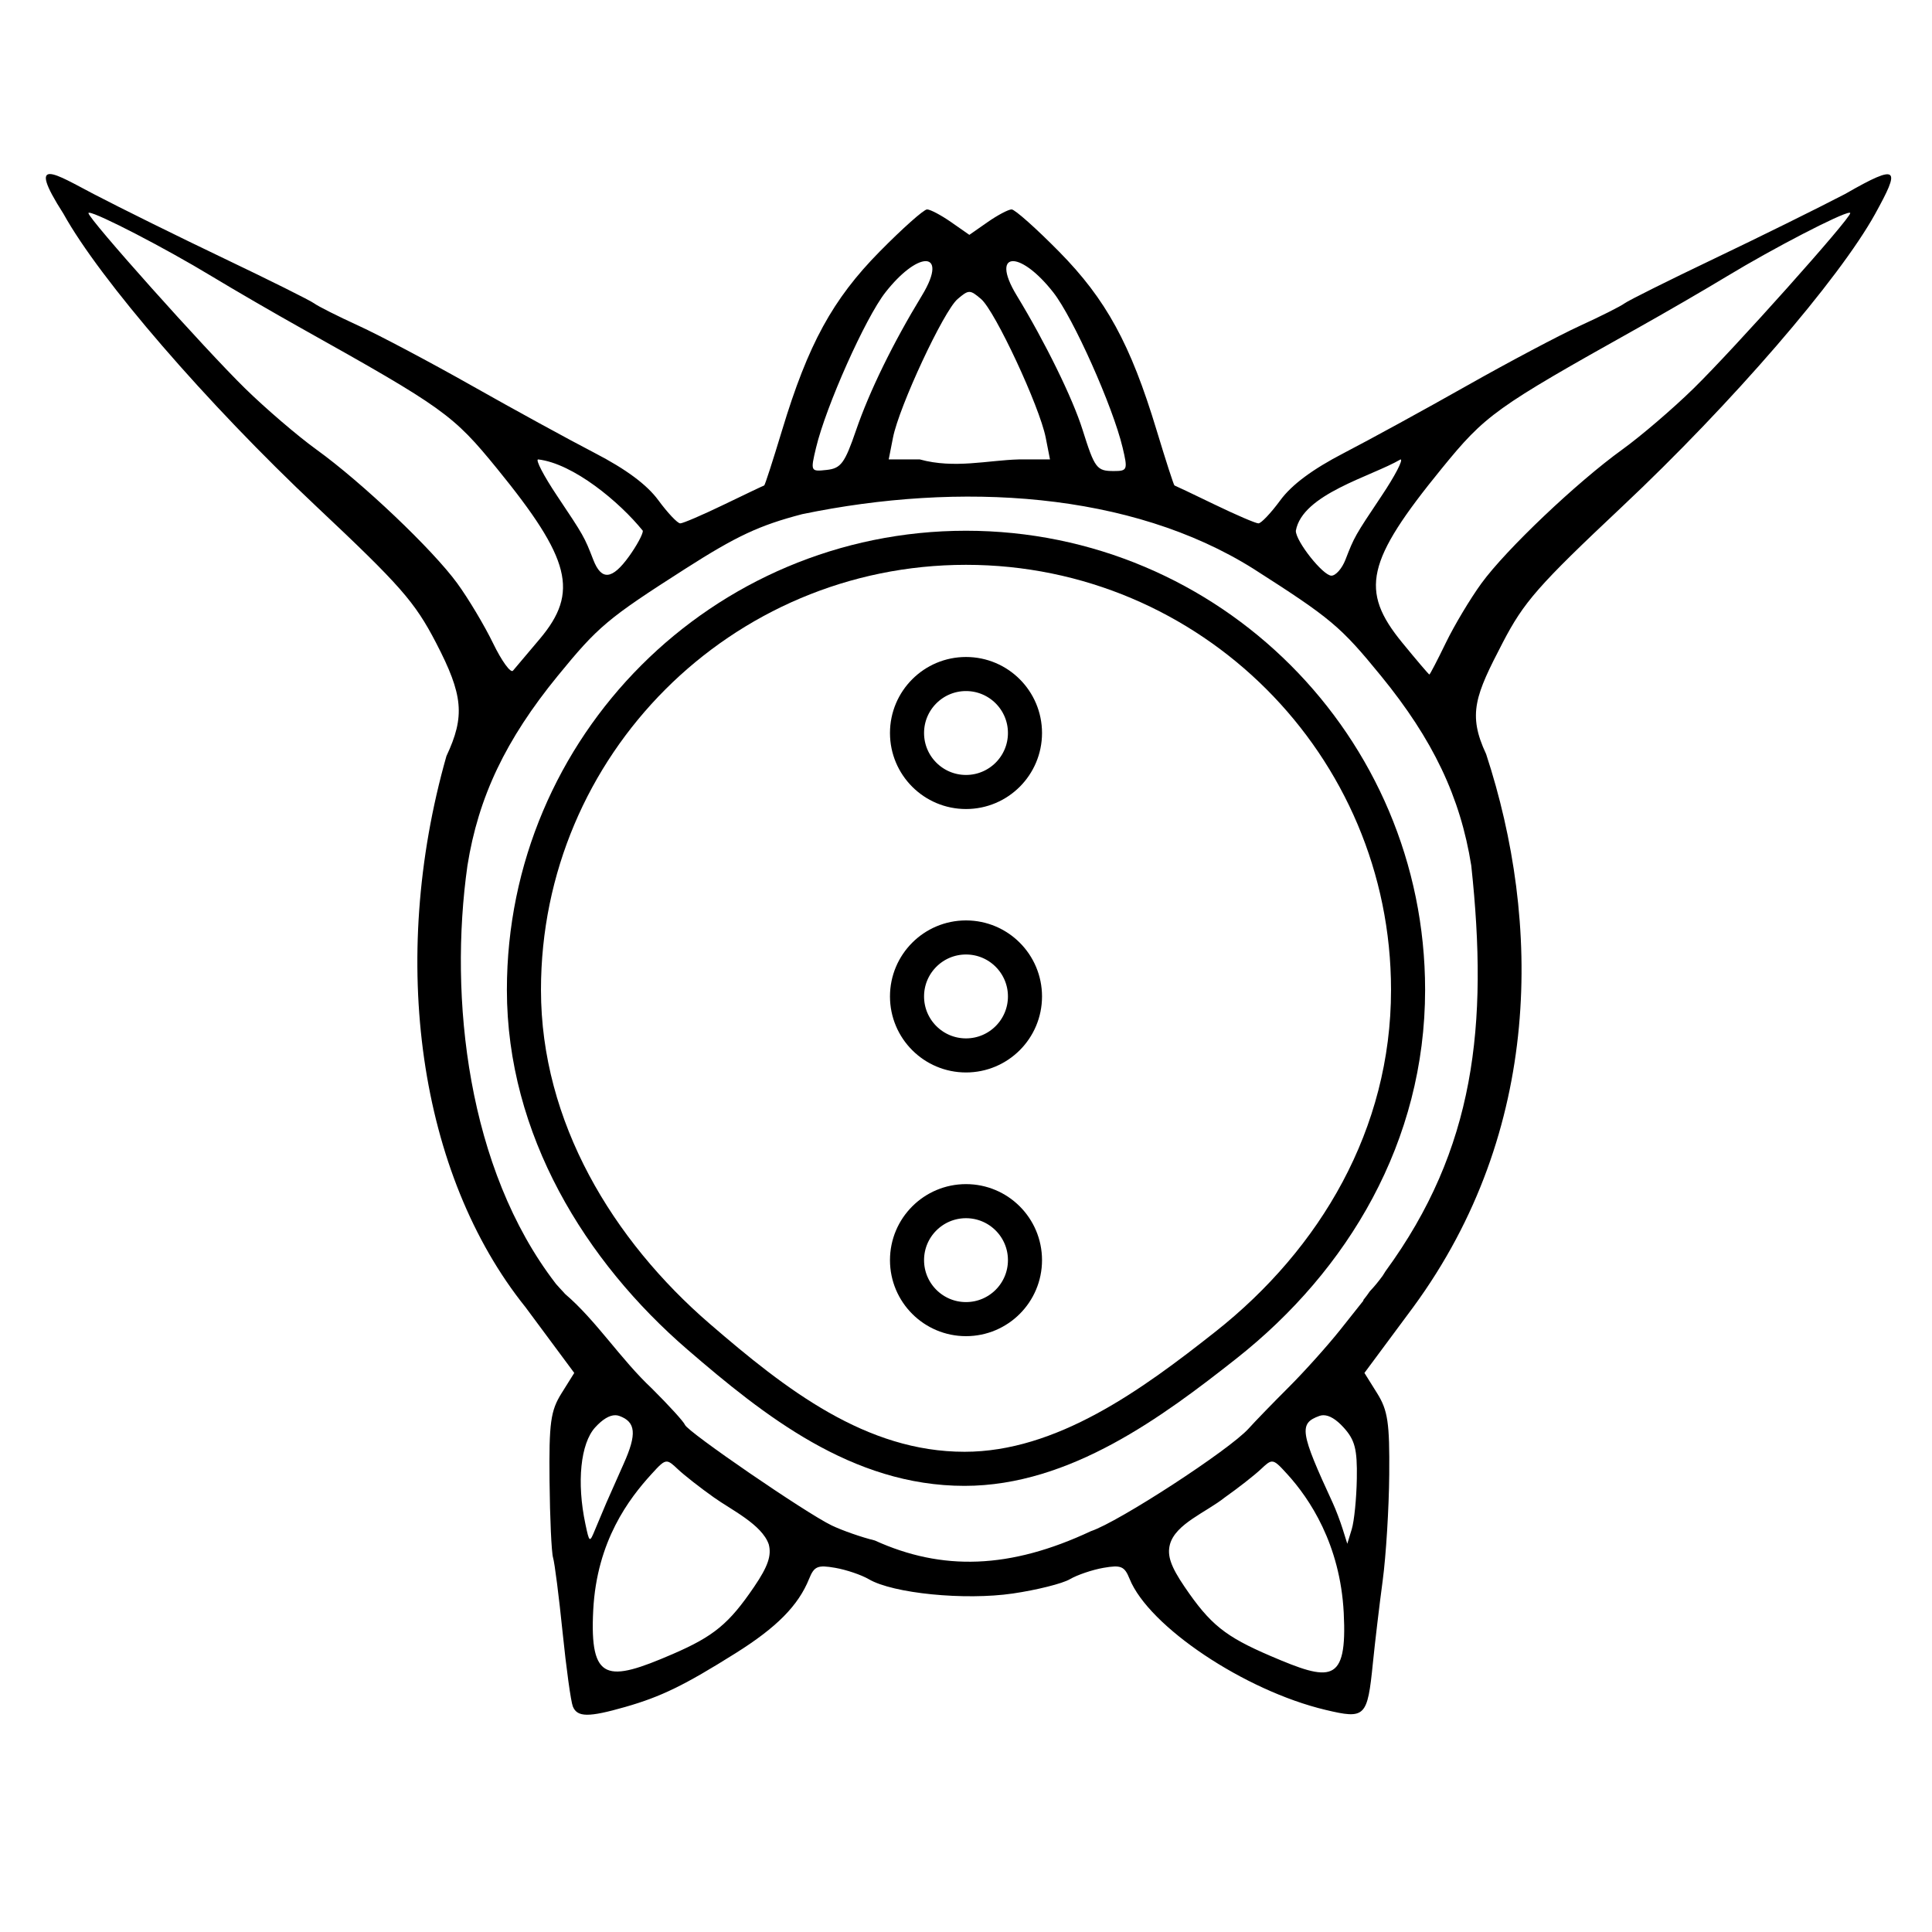 <?xml version="1.0" encoding="UTF-8" standalone="no"?>
<svg
   xmlns:dc="http://purl.org/dc/elements/1.1/"
   xmlns:cc="http://creativecommons.org/ns#"
   xmlns:rdf="http://www.w3.org/1999/02/22-rdf-syntax-ns#"
   xmlns:svg="http://www.w3.org/2000/svg"
   xmlns="http://www.w3.org/2000/svg"
   xmlns:sodipodi="http://sodipodi.sourceforge.net/DTD/sodipodi-0.dtd"
   xmlns:inkscape="http://www.inkscape.org/namespaces/inkscape"
   id="svg4615"
   version="1.1"
   viewBox="0 0 300 300"
   height="300mm"
   width="300mm"
   sodipodi:docname="turtledot.svg"
   inkscape:version="0.92.2 (5c3e80d, 2017-08-06)">
  <sodipodi:namedview
     pagecolor="#ffffff"
     bordercolor="#666666"
     borderopacity="1"
     objecttolerance="10"
     gridtolerance="10"
     guidetolerance="10"
     inkscape:pageopacity="0"
     inkscape:pageshadow="2"
     inkscape:window-width="3730"
     inkscape:window-height="2120"
     id="namedview8"
     showgrid="false"
     inkscape:zoom="0.41627778"
     inkscape:cx="325.55203"
     inkscape:cy="-59.087527"
     inkscape:window-x="-12"
     inkscape:window-y="-12"
     inkscape:window-maximized="1"
     inkscape:current-layer="svg4615" />
  <defs
     id="defs4609" />
  <g
     transform="translate(9.719,49.766)"
     id="layer1">
    <path
       d="m 29.359,101.984 c -4.513,-0.09 -3.474,5.649 7.828,23.277 21.279,38.49 84.155,111.253 148.199,171.506 49.301,46.383 57.627,55.866 70.082,79.82 15.971,30.715 17.108,43.063 6.115,66.463 -34.12,120.13 -16.091,245.147 46.326,322.9 l 28.58,38.531 -7.439,11.9 c -6.439,10.301 -7.385,17.213 -7.041,51.41 0.218,21.73 1.149,41.963 2.07,44.961 0.92,2.999 3.432,22.68 5.582,43.736 2.15,21.057 4.851,40.604 6.004,43.438 2.592,6.375 9.223,6.434 30.73,0.273 21.051,-6.03 34.564,-12.615 64.697,-31.527 24.073,-15.108 36.712,-27.903 43.012,-43.541 2.971,-7.376 4.995,-8.232 15.271,-6.449 6.515,1.13 15.397,4.139 19.736,6.686 14.184,8.326 56.211,12.491 84.385,8.365 14.025,-2.054 29.05,-5.819 33.389,-8.365 4.339,-2.547 13.221,-5.555 19.736,-6.686 10.276,-1.783 12.3,-0.927 15.271,6.449 11.259,27.949 67.419,65.515 114.789,76.783 23.357,5.557 24.576,4.356 27.775,-27.389 1.234,-12.24 3.824,-34.039 5.758,-48.443 1.933,-14.404 3.657,-42.314 3.826,-62.021 0.264,-30.377 -0.818,-37.64 -7.111,-47.707 l -7.422,-11.873 28.58,-38.531 c 76.047,-103.682 74.902,-226.06 42.723,-324.102 -10.992,-23.4 -6.252,-34.547 9.719,-65.262 12.455,-23.954 20.781,-33.437 70.082,-79.82 64.044,-60.253 126.92,-133.016 148.199,-171.506 14.546,-26.418 14.593,-30.127 -17.66,-11.586 -15.61,8.149 -50.148,25.212 -76.752,37.918 -26.604,12.705 -50.23,24.487 -52.502,26.182 -2.271,1.695 -13.992,7.592 -26.047,13.104 -12.055,5.512 -41.946,21.344 -66.426,35.186 -24.48,13.841 -56.829,31.548 -71.887,39.348 -18.451,9.558 -30.62,18.597 -37.32,27.723 -5.468,7.447 -11.235,13.541 -12.814,13.541 -1.58,0 -13.135,-4.963 -25.678,-11.031 -12.543,-6.068 -23.133,-11.099 -23.531,-11.189 -0.399,-0.086 -5.116,-14.67 -10.48,-32.406 -15.247,-50.405 -29.59,-76.656 -57.172,-104.643 -13.389,-13.585 -25.88,-24.699 -27.76,-24.699 -1.88,0 -8.224,3.353 -14.1,7.453 L 568,137.615 557.318,130.16 c -5.875,-4.1 -12.222,-7.453 -14.102,-7.453 -1.88,0 -14.371,11.114 -27.76,24.699 -27.582,27.987 -41.925,54.237 -57.172,104.643 -5.365,17.737 -10.082,32.316 -10.48,32.406 -0.399,0.086 -10.988,5.122 -23.531,11.189 -12.543,6.068 -24.098,11.031 -25.678,11.031 -1.58,0 -7.346,-6.094 -12.814,-13.541 -6.7,-9.126 -18.87,-18.165 -37.32,-27.723 -15.058,-7.8 -47.405,-25.507 -71.885,-39.348 -24.48,-13.841 -54.373,-29.674 -66.428,-35.186 -12.055,-5.511 -23.776,-11.409 -26.047,-13.104 -2.271,-1.695 -25.898,-13.476 -52.502,-26.182 C 104.995,138.888 70.457,121.825 54.848,113.676 43.939,107.992 33.873,102.074 29.359,101.984 Z m 22.961,22.672 c 4.817,0.228 44.211,20.568 71.703,37.211 12.904,7.812 36.456,21.475 52.338,30.363 83.67,46.825 89.118,50.73 114.947,82.424 43.111,52.9 48.006,72.315 25.105,99.586 -7.345,8.747 -14.472,17.188 -15.836,18.756 -1.364,1.568 -6.609,-5.667 -11.658,-16.076 -5.049,-10.409 -14.494,-26.213 -20.986,-35.119 -14.474,-19.855 -55.798,-59.107 -82.547,-78.406 -10.919,-7.878 -29.709,-23.975 -41.754,-35.771 -23.794,-23.303 -91.801,-99.411 -91.801,-102.736 0,-0.171 0.167,-0.246 0.488,-0.23 z m 1031.359,0 c 0.321,-0.015 0.488,0.06 0.488,0.23 0,3.325 -68.007,79.433 -91.801,102.736 -12.045,11.797 -30.835,27.894 -41.754,35.771 -26.749,19.299 -68.073,58.551 -82.547,78.406 -6.492,8.906 -15.872,24.578 -20.842,34.824 -4.97,10.246 -9.323,18.624 -9.674,18.617 -0.351,-0.007 -7.541,-8.45 -15.979,-18.762 -24.919,-30.453 -21.007,-47.68 23.119,-101.826 25.829,-31.694 31.278,-35.599 114.947,-82.424 15.882,-8.888 39.433,-22.552 52.338,-30.363 27.493,-16.643 66.886,-36.983 71.703,-37.211 z M 541.93,153.033 c 5.699,-0.417 6.63,6.419 -1.713,20.123 -16.923,27.798 -30.776,56.139 -38.619,79.01 -6.602,19.251 -8.847,22.283 -17.184,23.193 -9.455,1.033 -9.542,0.851 -6.262,-12.93 5.782,-24.291 28.92,-76.134 40.654,-91.092 9.353,-11.923 18.094,-17.937 23.123,-18.305 z m 52.143,0 c 5.029,0.368 13.768,6.382 23.121,18.305 11.693,14.905 34.865,66.776 40.607,90.896 3.107,13.052 2.835,13.779 -5.146,13.779 -10.039,0 -11.186,-1.52 -18.359,-24.318 -5.777,-18.361 -21.872,-51.18 -38.518,-78.539 -8.338,-13.704 -7.405,-20.54 -1.705,-20.123 z M 568,171.049 c 1.813,0 3.627,1.396 6.891,4.184 8.177,6.985 34.281,62.972 37.855,81.193 l 2.506,12.775 h -18.211 c -18.166,0.474 -37.824,5.591 -58.08,0 h -18.213 l 2.508,-12.775 c 3.575,-18.221 29.677,-74.209 37.854,-81.193 3.264,-2.788 5.078,-4.184 6.891,-4.184 z m -252.662,98.152 c 20.598,2.37 47.802,24.996 61.355,41.838 0,2.053 -3.654,8.799 -8.121,14.992 -9.905,13.732 -16.161,14.311 -20.951,1.938 -5.202,-13.435 -5.532,-14.018 -21.219,-37.475 -7.832,-11.711 -12.811,-21.293 -11.064,-21.293 z m 505.324,0 c 1.747,0 -3.23,9.582 -11.062,21.293 -15.686,23.456 -16.019,24.039 -21.221,37.475 -1.995,5.153 -5.696,9.359 -8.227,9.346 -4.933,-0.025 -20.846,-20.082 -20.846,-26.275 3.76,-21.549 44.265,-31.807 61.355,-41.838 z m -86.125,64.133 c 45.483,29.082 50.928,33.655 74.627,62.658 30.515,37.346 46.542,71.012 52.938,111.203 10.1,93.88 2.114,166.042 -50.232,237.674 -0.567,0.901 -1.131,1.804 -1.701,2.703 -2.323,3.183 -4.808,6.247 -7.527,9.098 -1.091,1.597 -2.219,3.163 -3.443,4.662 -0.093,0.114 -0.314,0.353 -0.449,0.508 l 0.256,0.135 -13.531,17.045 c -7.442,9.375 -21.095,24.597 -30.34,33.826 -9.245,9.23 -19.804,20.119 -23.463,24.199 -11.191,12.477 -76.144,54.75 -92.404,60.139 -47.565,22.316 -87.254,23.393 -126.691,5.465 -7.653,-1.857 -19.022,-5.826 -25.266,-8.822 -14.97,-7.183 -84.422,-54.804 -85.957,-58.938 -0.659,-1.774 -9.374,-11.348 -19.369,-21.277 -18.317,-17.155 -32.557,-39.75 -50.754,-55.305 -0.318,-0.281 -0.57,-0.628 -0.855,-0.941 -1.533,-1.681 -3.122,-3.311 -4.602,-5.039 -0.121,-0.142 -0.222,-0.301 -0.332,-0.451 -51.523,-67.038 -62.51,-167.1 -51.541,-244.68 6.396,-40.191 22.422,-73.857 52.938,-111.203 23.699,-29.004 29.144,-33.576 74.627,-62.658 30.123,-19.261 43.473,-25.502 68.582,-32.059 92.457,-19.18 192.484,-13.196 264.492,32.059 z m -373.967,495.928 c 0.803,0.007 1.576,0.143 2.318,0.412 9.705,3.515 10.362,10.608 2.588,27.957 -4.014,8.957 -8.623,19.352 -10.242,23.1 -1.619,3.748 -4.491,10.585 -6.383,15.193 -3.399,8.28 -3.469,8.243 -5.848,-2.982 -5.149,-24.297 -2.834,-47.134 5.727,-56.527 4.341,-4.763 8.361,-7.182 11.84,-7.152 z m 414.859,0 c 3.479,-0.029 7.501,2.389 11.842,7.152 6.66,7.309 8.067,12.743 7.771,30.027 -0.198,11.606 -1.536,24.935 -2.973,29.619 l -2.613,8.518 -2.668,-8.518 c -1.468,-4.684 -4.086,-11.583 -5.818,-15.33 -19.226,-41.595 -20.005,-46.658 -7.859,-51.057 0.742,-0.269 1.516,-0.405 2.318,-0.412 z m -384.645,27.164 c 1.703,0.09 3.413,1.648 6.367,4.436 3.778,3.565 13.309,11.027 21.18,16.582 9.933,7.13 28.12,15.808 32.121,27.459 1.745,6.563 -0.461,12.981 -8.562,24.896 -14.721,21.652 -23.638,29.009 -47.846,39.469 -37.975,16.409 -48.608,16.393 -46.438,-25.771 2.097,-40.742 21.121,-65.439 34.035,-79.625 4.778,-5.248 6.953,-7.561 9.143,-7.445 z m 354.432,0 c 2.189,-0.115 4.363,2.197 9.141,7.445 12.876,14.143 30.936,40.854 33.016,81.17 2.165,41.965 -7.963,40.248 -42.959,25.254 -26.537,-11.37 -35.295,-18.419 -50.305,-40.496 -8.101,-11.916 -10.308,-18.333 -8.562,-24.896 3.321,-12.025 21.111,-18.706 32.121,-27.459 7.871,-5.555 17.402,-13.017 21.18,-16.582 2.954,-2.788 4.666,-4.346 6.369,-4.436 z"
       style="fill:#000000;stroke-width:3.507"
       transform="matrix(0.265,0,0,0.265,-9.719,-49.766)"
       id="path4513"
       inkscape:connector-curvature="0"
       sodipodi:nodetypes="ccccccccccccccccccccccccccccccscccccsccsccccscccsscccsccccccccccscccccccsccsscccccccccccccccccccscccsccccccccscccccccccccccsccccccccccccccccccccccccccccccccccccccsccccccccscccccccccsc" />
  </g>
  <path
     style="opacity:1;fill:none;fill-opacity:1;stroke:#000000;stroke-width:5.292;stroke-miterlimit:4;stroke-dasharray:none;stroke-opacity:1"
     d="m 218.644,153.704 c 0,22.573 -11.457,41.871 -28.276,55.156 -11.428,9.027 -25.255,19.218 -40.593,19.218 -16.413,-1e-5 -29.459,-10.311 -41.27,-20.494 C 93.036,194.247 81.356,175.202 81.356,153.704 81.356,115.793 112.089,85.06 150,85.06 c 37.911,-2e-6 68.644,30.733 68.644,68.644 z"
     id="path815"
     inkscape:connector-curvature="0"
     sodipodi:nodetypes="sssssss" />
  <circle
     style="opacity:1;fill:none;fill-opacity:1;stroke:#000000;stroke-width:5.292;stroke-miterlimit:4;stroke-dasharray:none;stroke-opacity:1"
     id="path819-3"
     cx="150"
     cy="195.674"
     r="9.159" />
  <circle
     style="opacity:1;fill:none;fill-opacity:1;stroke:#000000;stroke-width:5.292;stroke-miterlimit:4;stroke-dasharray:none;stroke-opacity:1"
     id="path819-3-4"
     cx="150"
     cy="113.821"
     r="9.159" />
  <circle
     style="opacity:1;fill:none;fill-opacity:1;stroke:#000000;stroke-width:5.292;stroke-miterlimit:4;stroke-dasharray:none;stroke-opacity:1"
     id="path819-3-0"
     cx="150"
     cy="154.727"
     r="9.159" />
</svg>
